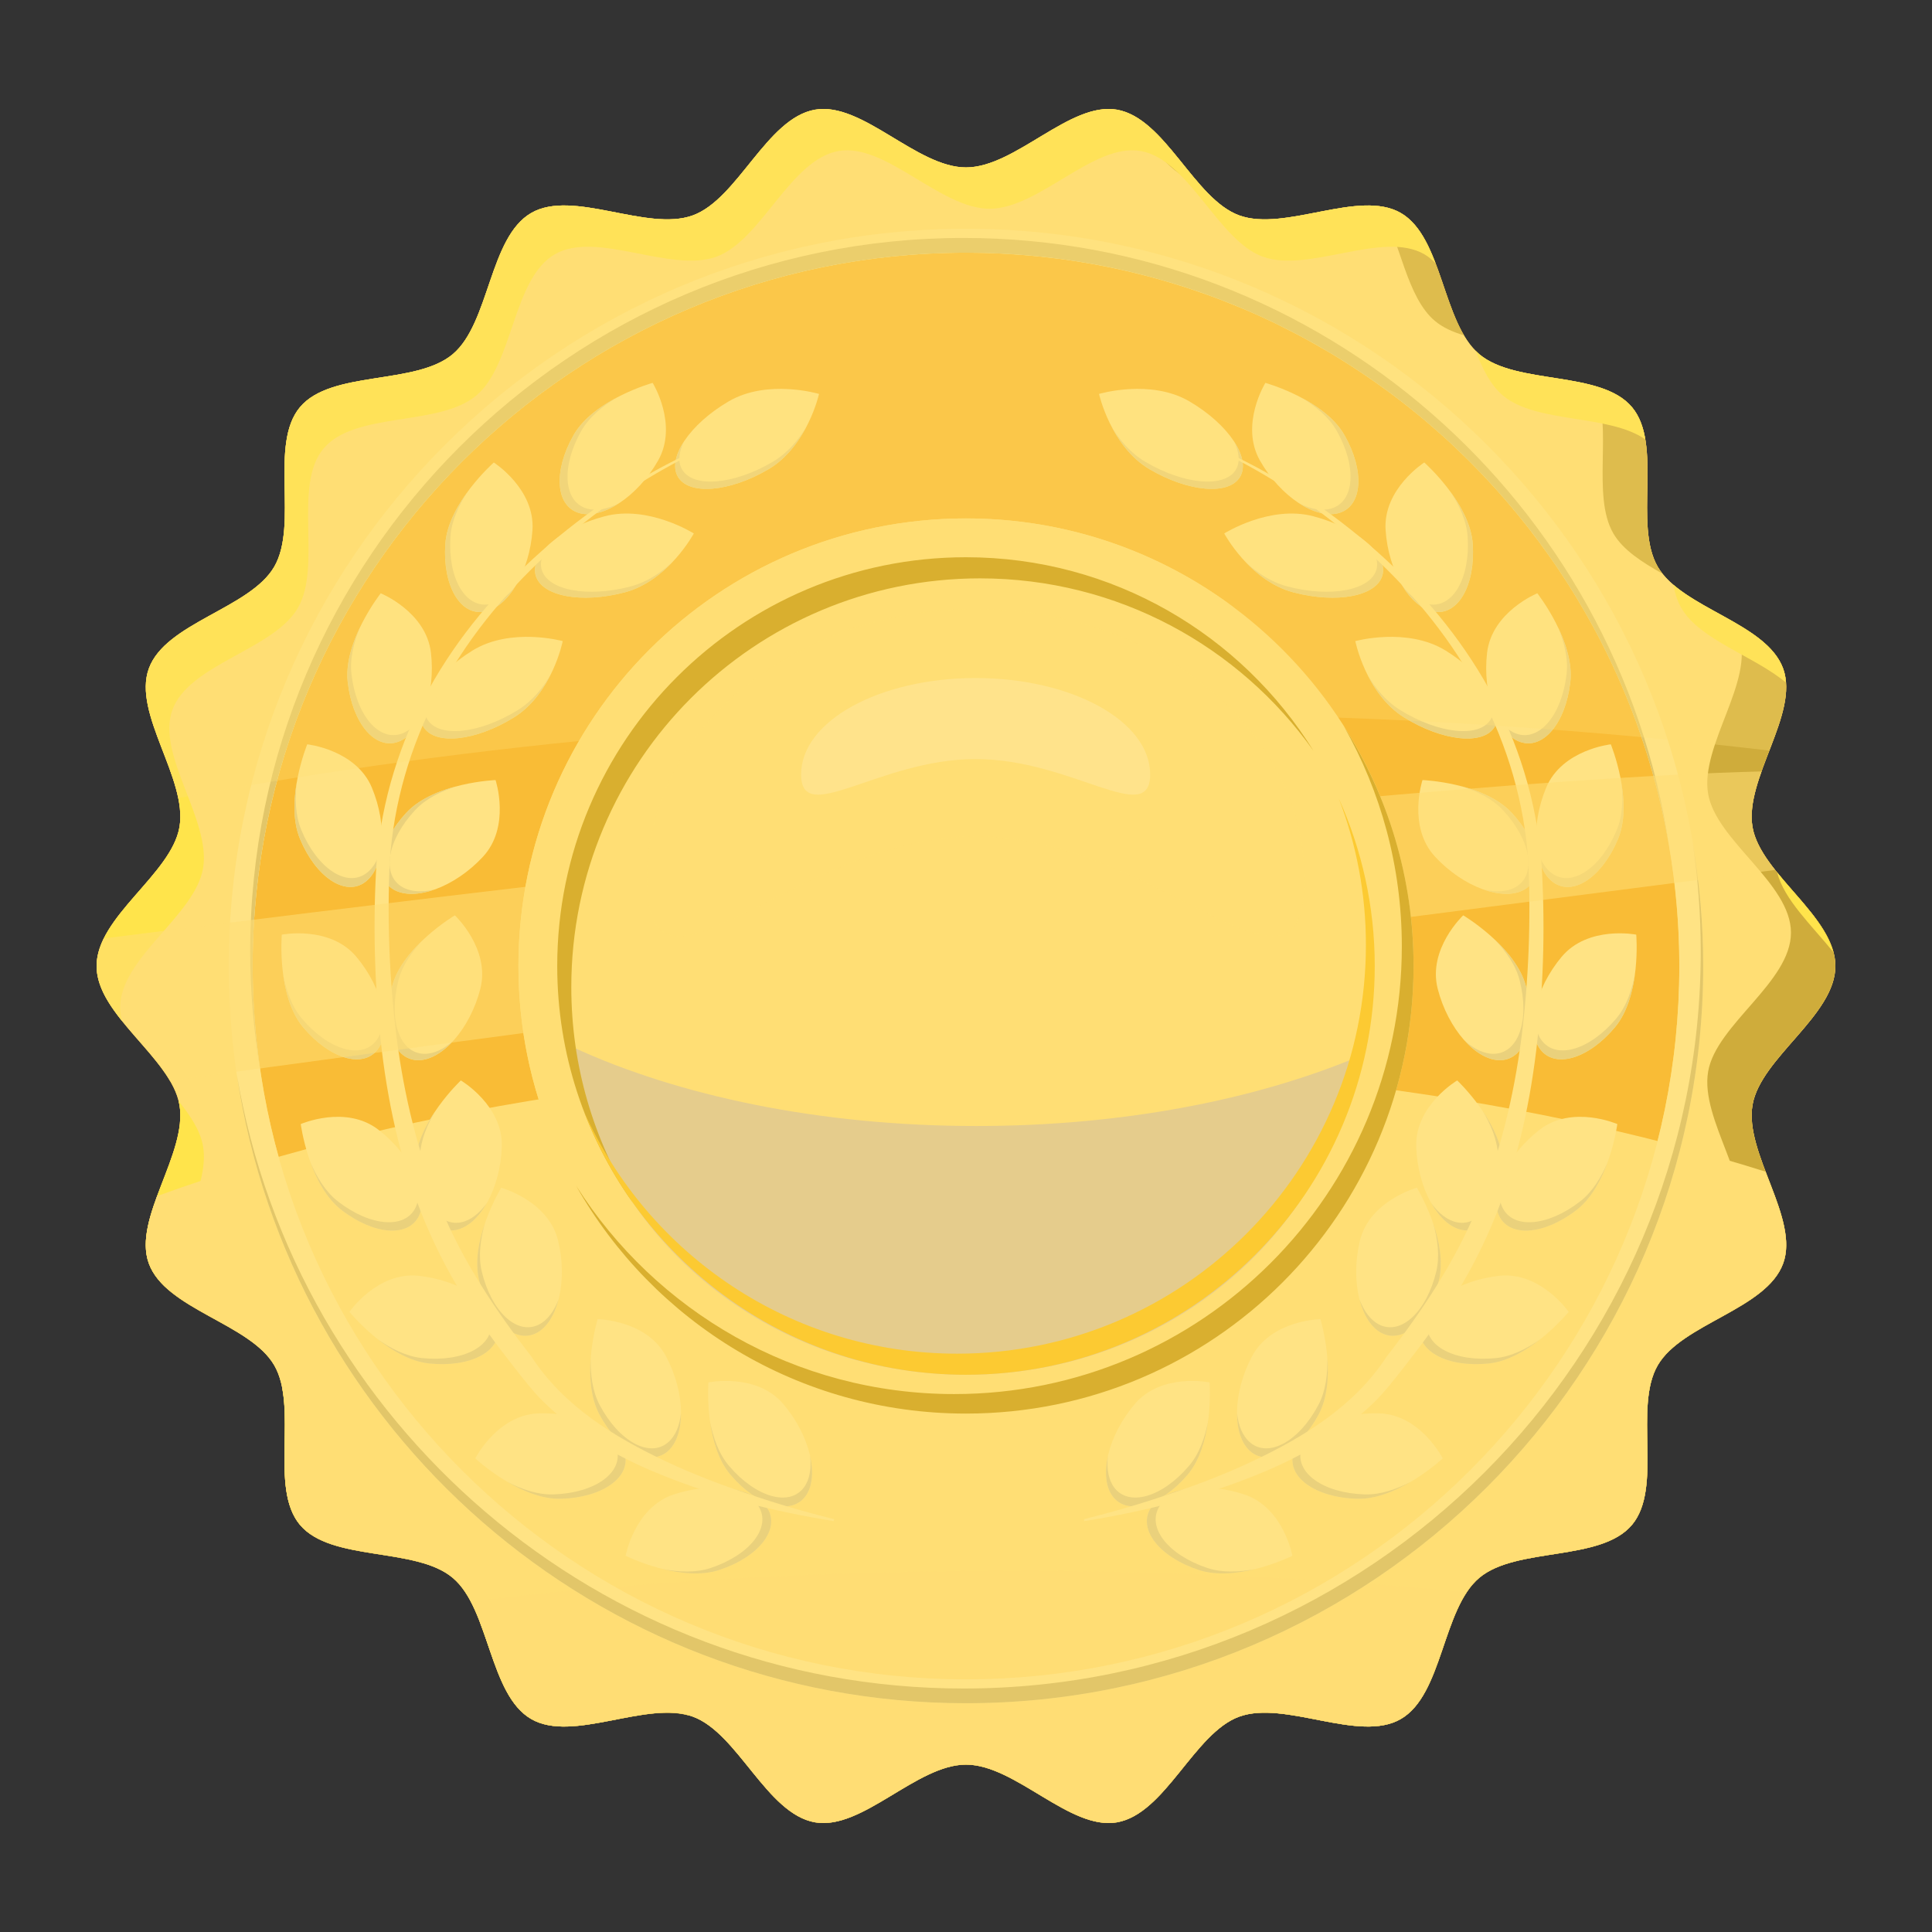 <svg id="Layer_1" enable-background="new 0 0 512 512" height="512" viewBox="0 0 512 512" width="512" xmlns="http://www.w3.org/2000/svg"><rect x="0" y="0" width="512" height="512" fill="#333333" stroke="none"/><g><path d="m486.4 256.006c0 13.088-19.772 24.295-21.954 36.767-2.24 12.819 12.461 30.094 8.105 42.051-4.422 12.169-26.836 15.932-33.24 27.004-6.46 11.162 1.433 32.457-6.818 42.275-8.274 9.853-30.61 5.755-40.462 14.029-9.83 8.251-9.64 30.967-20.813 37.427-11.061 6.404-30.649-5.06-42.824-.627-11.957 4.344-19.57 25.762-32.389 28.001-12.472 2.183-26.915-15.294-40.008-15.294-13.094 0-27.536 17.476-40.008 15.294-12.819-2.239-20.432-23.657-32.395-28.012-12.176-4.422-31.757 7.042-42.819.638-11.173-6.46-10.983-29.176-20.812-37.427-9.853-8.274-32.188-4.176-40.462-14.029-8.252-9.819-.358-31.113-6.819-42.275-6.404-11.072-28.818-14.834-33.24-27.004-4.355-11.957 10.351-29.232 8.106-42.051-2.182-12.472-21.948-23.68-21.948-36.767 0-13.099 19.766-24.306 21.949-36.778 2.245-12.819-12.461-30.083-8.106-42.052 4.428-12.17 26.836-15.932 33.24-26.992 6.46-11.174-1.433-32.457 6.819-42.287 8.273-9.852 30.609-5.744 40.467-14.017 9.824-8.262 9.634-30.979 20.807-37.439 11.062-6.403 30.649 5.072 42.824.639 11.957-4.355 19.57-25.762 32.389-28.012 12.472-2.183 26.915 15.305 40.008 15.305s27.536-17.488 40.008-15.305c12.819 2.25 20.432 23.657 32.395 28.012 12.175 4.433 31.757-7.031 42.818-.639 11.173 6.471 10.983 29.187 20.813 37.439 9.852 8.273 32.188 4.165 40.462 14.028 8.251 9.818.358 31.101 6.818 42.275 6.404 11.061 28.818 14.823 33.24 27.004 4.355 11.957-10.345 29.221-8.105 42.04 2.182 12.473 21.954 23.679 21.954 36.779z" fill="#f9bc36"/><path d="m464.446 292.773c2.183-12.472 21.954-23.679 21.954-36.767 0-13.099-19.772-24.306-21.954-36.778-2.24-12.819 12.461-30.083 8.105-42.04-4.422-12.181-26.836-15.943-33.24-27.004-6.46-11.174 1.433-32.457-6.818-42.275-8.274-9.863-30.61-5.755-40.462-14.028-9.83-8.251-9.64-30.968-20.813-37.439-11.061-6.393-30.643 5.072-42.818.639-11.963-4.355-19.576-25.762-32.395-28.012-12.472-2.183-26.915 15.305-40.008 15.305-13.094 0-27.536-17.488-40.008-15.305-12.819 2.25-20.432 23.657-32.389 28.012-12.175 4.433-31.762-7.042-42.824-.639-11.173 6.46-10.983 29.176-20.807 37.439-9.858 8.273-32.193 4.165-40.467 14.017-8.252 9.83-.358 31.113-6.819 42.287-6.404 11.061-28.812 14.823-33.24 26.992-4.355 11.968 10.351 29.232 8.106 42.052-2.183 12.471-21.949 23.677-21.949 36.777 0 13.088 19.766 24.295 21.949 36.767 2.245 12.819-12.461 30.094-8.106 42.051 4.422 12.169 26.836 15.932 33.24 27.004 6.46 11.162-1.433 32.457 6.819 42.275 8.273 9.853 30.609 5.755 40.462 14.029 9.83 8.251 9.639 30.967 20.812 37.427 11.062 6.404 30.643-5.06 42.819-.638 11.963 4.355 19.576 25.773 32.395 28.012 12.472 2.183 26.915-15.294 40.008-15.294s27.536 17.476 40.008 15.294c12.819-2.239 20.432-23.657 32.389-28.001 12.175-4.433 31.762 7.031 42.824.627 11.173-6.46 10.983-29.176 20.813-37.427 9.852-8.274 32.188-4.176 40.462-14.029 8.251-9.819.358-31.113 6.818-42.275 6.404-11.072 28.818-14.834 33.24-27.004 4.354-11.957-10.346-29.232-8.106-42.051zm-208.455 68.954c-58.386 0-105.721-47.336-105.721-105.722 0-58.397 47.336-105.733 105.721-105.733 58.397 0 105.733 47.336 105.733 105.733 0 58.386-47.336 105.722-105.733 105.722z" fill="#ffde74"/><g fill="#cfac3b"><path d="m316.633 48.246c.342.123.7.201 1.052.291-6.432-7.389-12.388-16.794-20.281-19.088 6.236 7.131 11.924 16.144 19.229 18.797z"/><path d="m41.817 338.933c3.996 4.982 11.184 8.464 17.801 12.192-3.947-4.96-11.151-8.442-17.801-12.192z"/><path d="m427.544 141.35c2.541 4.389 7.601 7.624 13.065 10.703-.482-.604-.918-1.22-1.299-1.869-6.46-11.174 1.433-32.457-6.818-42.275-2.34-2.788-5.822-4.445-9.808-5.587 4.838 10.692-.962 28.963 4.86 39.028z"/><path d="m380.264 85.047c2.094 1.757 4.77 2.944 7.736 3.829-6.012-10.154-7.4-27.004-16.782-32.434-1.623-.929-3.437-1.455-5.374-1.735 5.263 9.504 6.964 24.081 14.42 30.34z"/><path d="m464.446 292.773c2.183-12.472 21.954-23.679 21.954-36.767 0-13.099-19.772-24.306-21.954-36.778-2.24-12.819 12.461-30.083 8.105-42.04-2.026-5.576-7.826-9.393-14.14-12.942 1.019 1.265 1.836 2.62 2.374 4.109 4.355 11.957-10.345 29.232-8.106 42.051 2.183 12.461 21.944 23.679 21.944 36.767 0 13.099-19.761 24.306-21.944 36.767-2.239 12.83 12.461 30.094 8.106 42.063-4.422 12.17-26.836 15.932-33.24 26.993-6.46 11.173 1.433 32.456-6.819 42.287-8.273 9.852-30.609 5.743-40.461 14.017-9.83 8.251-9.639 30.979-20.813 37.427-11.067 6.415-30.654-5.06-42.824-.627-11.957 4.355-19.57 25.761-32.389 28.012-12.472 2.183-26.915-15.305-40.008-15.305s-27.542 17.488-40.008 15.305c-.481-.089-.941-.246-1.4-.381 3.975 4.546 8.173 8.33 13.166 9.203 12.472 2.183 26.915-15.294 40.008-15.294s27.536 17.476 40.008 15.294c12.819-2.239 20.432-23.657 32.389-28.001 12.175-4.433 31.762 7.031 42.824.627 11.173-6.46 10.983-29.176 20.813-37.427 9.852-8.274 32.188-4.176 40.462-14.029 8.251-9.819.358-31.113 6.818-42.275 6.404-11.072 28.818-14.834 33.24-27.004 4.355-11.958-10.345-29.233-8.105-42.052z"/><path d="m108.196 409.298c-7.064-5.934-20.539-5.52-30.659-8.442.532 1.176 1.148 2.284 1.965 3.247 6.516 7.759 21.731 6.886 32.725 10.199-1.153-1.948-2.452-3.672-4.031-5.004z"/><path d="m171.822 446.098c-10.384-3.784-26.153 3.986-37.438 2.362 1.674 3.023 3.7 5.542 6.393 7.098 10.759 6.225 29.546-4.4 41.76-.918-3.326-3.828-6.785-7.12-10.715-8.542z"/></g><g fill="#ffe44b"><path d="m485.841 252.311c-1.982-7.356-9.27-14.185-14.868-21.093 1.836 7.221 9.202 14.051 14.868 21.093z"/><path d="m445.569 161.122c4.926 8.52 19.312 12.73 27.71 19.76-.089-1.276-.291-2.519-.728-3.694-3.728-10.256-20.163-14.555-29.109-22.257.425 2.261 1.075 4.377 2.127 6.191z"/><path d="m398.29 104.818c8.911 7.49 28.034 4.882 37.718 11.621-.549-3.291-1.579-6.236-3.515-8.531-8.274-9.863-30.61-5.755-40.462-14.028-.358-.314-.683-.672-1.019-1.019 1.836 4.837 3.997 9.203 7.278 11.957z"/><path d="m127.24 430.088c3.146 8.229 5.385 17.768 10.58 23.086-3.157-8.251-5.385-17.801-10.58-23.086z"/><path d="m78.936 372.777c-1.013-1.758-2.457-3.303-4.131-4.758 2.167 11.632-2.211 27.866 4.697 36.084.784.929 1.724 1.702 2.743 2.408-1.808-10.726 1.64-25.191-3.309-33.734z"/><path d="m25.6 256.006c0 5.105 3.017 9.92 6.812 14.644-.33-1.22-.56-2.452-.56-3.706 0-13.088 19.766-24.295 21.949-36.767 2.245-12.819-12.466-30.094-8.112-42.051 4.434-12.17 26.847-15.932 33.246-27.004 6.466-11.162-1.427-32.457 6.824-42.275 8.273-9.853 30.609-5.755 40.462-14.028 9.824-8.252 9.639-30.968 20.813-37.428 11.061-6.404 30.643 5.061 42.819.638 11.957-4.355 19.57-25.773 32.395-28.012 12.461-2.183 26.915 15.305 40.002 15.305 13.099 0 27.542-17.488 40.014-15.305 12.819 2.239 20.433 23.657 32.39 28.012 12.175 4.422 31.751-7.042 42.824-.638 1.097.638 2.06 1.467 2.955 2.385-2.183-5.71-4.814-10.781-9.214-13.334-11.061-6.393-30.643 5.072-42.818.639-11.963-4.355-19.576-25.762-32.395-28.012-12.472-2.183-26.915 15.305-40.008 15.305-13.094 0-27.536-17.488-40.008-15.305-12.819 2.25-20.432 23.657-32.389 28.012-12.175 4.433-31.762-7.042-42.824-.639-11.173 6.46-10.983 29.176-20.807 37.439-9.858 8.273-32.193 4.165-40.467 14.017-8.252 9.83-.358 31.113-6.819 42.287-6.404 11.061-28.812 14.823-33.24 26.992-4.355 11.968 10.351 29.232 8.106 42.052-2.184 12.471-21.95 23.677-21.95 36.777z"/><path d="m53.802 303.722c-.716-4.097-3.342-8.061-6.527-11.991.084.347.207.694.275 1.042 2.245 12.819-12.461 30.094-8.106 42.051 1.019 2.799 3.017 5.15 5.53 7.255-.857-11.644 10.849-26.803 8.828-38.357z"/></g><path d="m427.589 176.829c-.034-.079-.067-.157-.101-.235-1.063-2.284-2.183-4.546-3.325-6.785-.156-.291-.302-.582-.448-.874-1.12-2.127-2.261-4.232-3.449-6.303-.213-.369-.425-.739-.638-1.108-1.176-2.038-2.396-4.053-3.639-6.035-.235-.358-.47-.727-.705-1.086-1.277-1.993-2.575-3.975-3.93-5.923-.179-.257-.358-.504-.549-.761-7.344-10.48-15.73-20.175-25-28.952-.515-.481-1.019-.985-1.545-1.478-1.4-1.287-2.833-2.553-4.277-3.807-.728-.638-1.455-1.276-2.206-1.903-1.355-1.153-2.731-2.273-4.12-3.381-.874-.683-1.736-1.377-2.62-2.049-1.343-1.041-2.709-2.06-4.075-3.056-.963-.705-1.937-1.388-2.911-2.071-1.355-.941-2.698-1.87-4.075-2.777-1.053-.705-2.116-1.377-3.191-2.06-1.344-.84-2.676-1.69-4.042-2.508-1.164-.694-2.345-1.355-3.521-2.026-1.316-.75-2.62-1.512-3.952-2.228-1.371-.739-2.76-1.422-4.148-2.127-1.186-.605-2.351-1.232-3.555-1.803-2.524-1.22-5.088-2.374-7.675-3.471-1.075-.47-2.172-.873-3.263-1.321-1.629-.661-3.252-1.321-4.91-1.937-1.181-.437-2.385-.84-3.583-1.254-1.59-.56-3.174-1.108-4.781-1.623-1.231-.391-2.474-.761-3.717-1.13-1.601-.471-3.213-.941-4.836-1.377-1.254-.336-2.519-.65-3.784-.963-1.64-.403-3.291-.784-4.949-1.142-1.265-.268-2.53-.537-3.806-.784-1.702-.336-3.415-.638-5.128-.918-1.254-.213-2.496-.426-3.751-.605-1.814-.269-3.627-.481-5.452-.694-1.187-.134-2.374-.291-3.56-.403-2.026-.202-4.076-.336-6.113-.471-1.008-.067-2.016-.156-3.023-.201-3.067-.157-6.146-.235-9.248-.235-104.233 0-189.04 84.808-189.04 189.04 0 2.866.09 5.71.224 8.554.045.974.101 1.959.162 2.945.112 1.858.263 3.705.425 5.553.101 1.12.19 2.239.308 3.359 10.217 94.672 90.585 168.631 187.921 168.631 104.244 0 189.052-84.808 189.052-189.04 0-10.86-.974-21.485-2.743-31.841-2.83-16.614-7.834-32.501-14.708-47.336zm-171.598 184.898c-58.386 0-105.721-47.336-105.721-105.722 0-58.397 47.336-105.733 105.721-105.733 58.397 0 105.733 47.336 105.733 105.733 0 58.386-47.336 105.722-105.733 105.722z" fill="#f9bc36"/><path d="m255.991 361.727c-46.731 0-86.347-30.33-100.319-72.369-42.091 6.045-80.671 15.483-114.046 27.62-2.363 6.415-4.086 12.64-2.183 17.846 4.422 12.169 26.836 15.932 33.24 27.004 6.46 11.162-1.433 32.457 6.819 42.275 8.273 9.853 30.609 5.755 40.462 14.029 9.83 8.251 9.639 30.967 20.812 37.427 11.062 6.404 30.643-5.06 42.819-.638 11.963 4.355 19.576 25.773 32.395 28.012 12.472 2.183 26.915-15.294 40.008-15.294s27.536 17.476 40.008 15.294c12.819-2.239 20.432-23.657 32.389-28.001 12.175-4.433 31.762 7.031 42.824.627 11.173-6.46 10.983-29.176 20.813-37.427 9.852-8.274 32.188-4.176 40.462-14.029 8.251-9.819.358-31.113 6.818-42.275 6.404-11.072 28.818-14.834 33.24-27.004 2.542-6.953-1.365-15.697-4.646-24.317-33.106-10.446-70.545-18.395-110.883-23.253-13.33 43.125-53.517 74.473-101.032 74.473z" fill="#ffde74"/><path d="m267.971 416.262c-51.159 0-99.687 2.9-143.267 8.095 5.436 10.233 7.07 25.997 16.071 31.203 11.062 6.404 30.643-5.06 42.819-.638 11.963 4.355 19.576 25.773 32.395 28.012 12.472 2.183 26.915-15.294 40.008-15.294s27.536 17.476 40.008 15.294c12.819-2.239 20.432-23.657 32.389-28.001 12.175-4.433 31.762 7.031 42.824.627 9.752-5.631 10.849-23.657 17.51-33.632-37.556-3.662-78.247-5.666-120.757-5.666z" fill="#ffde74" opacity=".25"/><g><g><path d="m255.991 451.372c-107.725 0-195.366-87.64-195.366-195.366 0-107.737 87.641-195.377 195.366-195.377 107.737 0 195.377 87.641 195.377 195.377.001 107.725-87.639 195.366-195.377 195.366zm0-384.407c-104.233 0-189.04 84.808-189.04 189.04s84.808 189.04 189.04 189.04c104.244 0 189.052-84.808 189.052-189.04s-84.808-189.04-189.052-189.04z" fill="#ffe384"/></g><g fill="#e2c669"><path d="m448.581 223.337c1.399 9.393 2.138 18.988 2.138 28.762 0 107.725-87.64 195.377-195.377 195.377-96.591 0-176.988-70.488-192.584-162.708 13.955 94.133 95.281 166.604 193.233 166.604 107.737 0 195.377-87.64 195.377-195.366.001-11.14-.985-22.045-2.787-32.669z"/><path d="m66.951 256.006c0-104.233 84.808-189.04 189.04-189.04 93.434 0 171.206 68.148 186.342 157.334-13.49-91.1-92.196-161.242-186.991-161.242-104.238 0-189.041 84.808-189.041 189.041 0 10.804.963 21.395 2.71 31.706-1.343-9.08-2.06-18.361-2.06-27.799z"/></g></g><g><g><path d="m165.558 156.979c-11.577 3.056-22.157 1.008-23.623-4.568-1.467-5.564 6.734-12.55 18.31-15.596 11.576-3.056 23.623 4.557 23.623 4.557s-6.734 12.562-18.31 15.607z" fill="#ffe384"/><path d="m178.215 148.941c-2.9 2.731-6.639 5.296-11.073 6.471-11.582 3.045-22.156.996-23.623-4.557-.576-2.205.364-4.624 2.408-6.941-3.124 2.765-4.702 5.811-3.991 8.497 1.466 5.576 12.046 7.624 23.623 4.568 5.294-1.388 9.571-4.781 12.656-8.038z" fill="#ead17c"/></g><g><path d="m136.158 190.152c-10.183 6.292-20.903 7.412-23.926 2.508-3.023-4.892 2.782-13.961 12.97-20.253s23.931-2.508 23.931-2.508-2.781 13.961-12.975 20.253z" fill="#ffe384"/><path d="m145.926 178.777c-1.982 3.449-4.803 6.986-8.711 9.416-10.194 6.281-20.903 7.412-23.925 2.508-1.198-1.937-1.002-4.523.28-7.333-2.183 3.56-2.81 6.93-1.338 9.292 3.023 4.904 13.743 3.784 23.926-2.508 4.663-2.877 7.764-7.356 9.768-11.375z" fill="#ead17c"/></g><g><path d="m203.64 124.366c-10.323 6.057-21.059 6.953-23.981 1.993s3.085-13.916 13.413-19.973c10.323-6.068 23.981-1.993 23.981-1.993s-3.096 13.905-13.413 19.973z" fill="#ffe384"/><path d="m213.649 113.204c-2.06 3.415-4.96 6.886-8.912 9.214-10.328 6.068-21.059 6.964-23.976 2.004-1.148-1.97-.901-4.546.443-7.322-2.262 3.493-2.956 6.852-1.545 9.259 2.922 4.96 13.659 4.064 23.981-1.993 4.719-2.776 7.916-7.188 10.009-11.162z" fill="#ead17c"/></g><g><path d="m151.983 115.342c-5.402 9.528-4.753 18.742 1.439 20.601 6.191 1.847 15.579-4.366 20.986-13.894 5.391-9.517-1.444-20.589-1.444-20.589s-15.585 4.354-20.981 13.882z" fill="#ffe384"/><path d="m163.302 105.445c-3.605 2.172-7.176 5.071-9.248 8.722-5.391 9.528-4.747 18.752 1.433 20.6 2.452.728 5.396.19 8.397-1.299-3.695 2.351-7.456 3.37-10.463 2.475-6.191-1.858-6.841-11.073-1.439-20.601 2.464-4.344 7.065-7.613 11.32-9.897z" fill="#ead17c"/></g><g><path d="m118.009 144.193c-.722 10.916 3.869 18.943 10.25 17.925 6.382-1.03 12.125-10.703 12.853-21.631.716-10.927-10.25-17.924-10.25-17.924s-12.131 10.704-12.853 21.63z" fill="#ffe384"/><path d="m123.904 130.356c-2.307 3.526-4.266 7.68-4.534 11.878-.722 10.916 3.868 18.943 10.244 17.913 2.519-.403 4.937-2.161 6.986-4.814-2.295 3.739-5.24 6.281-8.341 6.785-6.381 1.019-10.971-7.009-10.25-17.925.331-4.993 3.046-9.93 5.895-13.837z" fill="#ead17c"/></g><g><path d="m92.153 180.815c1.265 10.882 7.232 17.936 13.323 15.786 6.091-2.16 9.998-12.73 8.733-23.601s-13.312-15.775-13.312-15.775-9.998 12.73-8.744 23.59z" fill="#ffe384"/><path d="m95.45 166.148c-1.629 3.885-2.805 8.33-2.312 12.506 1.265 10.86 7.227 17.936 13.317 15.775 2.402-.851 4.461-3.023 6.001-6.012-1.584 4.087-4.025 7.132-6.981 8.184-6.09 2.15-12.058-4.904-13.323-15.786-.57-4.96 1.205-10.311 3.298-14.667z" fill="#ead17c"/></g><g><path d="m79.508 222.329c4.203 10.11 11.884 15.26 17.146 11.509 5.262-3.761 6.113-14.991 1.903-25.089-4.21-10.11-17.135-11.498-17.135-11.498s-6.118 14.979-1.914 25.078z" fill="#ffe384"/><path d="m78.64 207.316c-.493 4.187-.403 8.789 1.22 12.662 4.198 10.099 11.878 15.249 17.141 11.498 2.077-1.478 3.454-4.131 4.12-7.423-.404 4.366-1.909 7.96-4.467 9.785-5.262 3.751-12.943-1.399-17.146-11.509-1.921-4.613-1.686-10.244-.868-15.013z" fill="#ead17c"/></g><g><path d="m80.308 272.217c7.031 8.397 15.887 11.028 19.805 5.878 3.896-5.15 1.371-16.122-5.654-24.518-7.025-8.397-19.782-5.889-19.782-5.889s-1.378 16.132 5.631 24.529z" fill="#ffe384"/><path d="m75.023 258.144c.761 4.143 2.222 8.498 4.921 11.722 7.02 8.386 15.881 11.016 19.789 5.878 1.545-2.038 2.071-4.982 1.724-8.319.918 4.288.549 8.173-1.344 10.669-3.919 5.15-12.774 2.519-19.805-5.878-3.196-3.839-4.652-9.28-5.285-14.072z" fill="#ead17c"/></g><g><path d="m90.457 320.627c8.66 6.707 17.885 7.367 20.606 1.5 2.698-5.866-2.121-16.043-10.781-22.738-8.665-6.695-20.583-1.501-20.583-1.501s2.109 16.056 10.758 22.739z" fill="#ffe384"/><path d="m82.273 308.021c1.64 3.885 3.996 7.826 7.328 10.401 8.654 6.684 17.874 7.356 20.577 1.489 1.075-2.306.963-5.307-.089-8.497 1.814 4.008 2.284 7.871.974 10.714-2.721 5.867-11.946 5.207-20.606-1.5-3.947-3.057-6.533-8.061-8.184-12.607z" fill="#ead17c"/></g><g><path d="m113.727 361.335c10.888 1.131 19.083-3.168 18.299-9.584-.789-6.415-10.25-12.517-21.143-13.659-10.888-1.12-18.283 9.572-18.283 9.572s10.245 12.53 21.127 13.671z" fill="#ffe384"/><path d="m100.124 354.92c3.437 2.44 7.524 4.545 11.705 4.982 10.877 1.12 19.072-3.168 18.283-9.572-.308-2.53-1.982-5.016-4.556-7.177 3.65 2.441 6.091 5.486 6.471 8.598.784 6.415-7.412 10.715-18.299 9.584-4.972-.526-9.809-3.426-13.604-6.415z" fill="#ead17c"/></g><g><path d="m148.714 397.196c10.938-.325 18.496-5.688 16.861-11.935-1.646-6.247-11.834-11.039-22.783-10.703-10.938.336-16.838 11.924-16.838 11.924s11.827 11.049 22.76 10.714z" fill="#ffe384"/><path d="m134.372 392.661c3.74 1.959 8.072 3.505 12.271 3.37 10.938-.336 18.484-5.676 16.838-11.935-.639-2.463-2.631-4.702-5.469-6.483 3.941 1.926 6.768 4.613 7.563 7.647 1.635 6.248-5.923 11.61-16.861 11.935-4.993.157-10.166-2.071-14.342-4.534z" fill="#ead17c"/></g><g><path d="m190.675 416.038c10.401-3.437 16.094-10.737 12.741-16.267-3.37-5.509-14.499-7.177-24.888-3.717-10.39 3.459-12.73 16.245-12.73 16.245s14.51 7.198 24.877 3.739z" fill="#ffe384"/><path d="m175.645 415.814c4.137.795 8.727 1.041 12.719-.291 10.378-3.459 16.077-10.736 12.713-16.256-1.316-2.172-3.863-3.751-7.098-4.657 4.332.727 7.803 2.496 9.438 5.161 3.353 5.53-2.34 12.83-12.741 16.267-4.736 1.579-10.334.94-15.031-.224z" fill="#ead17c"/></g><g><path d="m107.704 215.365c-7.451 8.027-8.957 17.141-3.37 20.388 5.609 3.224 16.178-.649 23.629-8.677 7.451-8.016 3.364-20.354 3.364-20.354s-16.167.638-23.623 8.643z" fill="#ffe384"/><path d="m121.004 208.357c-4.014 1.287-8.156 3.269-11.017 6.359-7.445 8.016-8.957 17.129-3.359 20.365 2.206 1.277 5.189 1.422 8.458.672-4.137 1.444-8.033 1.556-10.754 0-5.587-3.247-4.081-12.36 3.37-20.388 3.405-3.65 8.634-5.777 13.302-7.008z" fill="#ead17c"/></g><g><path d="m103.897 261.436c-2.731 10.602.291 19.335 6.751 19.525 6.46.168 13.91-8.285 16.642-18.887 2.726-10.602-6.746-19.503-6.746-19.503s-13.915 8.273-16.647 18.865z" fill="#ffe384"/><path d="m112.249 248.93c-2.911 3.046-5.61 6.774-6.656 10.837-2.726 10.591.297 19.324 6.746 19.503 2.558.079 5.251-1.21 7.764-3.437-2.945 3.247-6.32 5.206-9.455 5.127-6.46-.19-9.483-8.923-6.751-19.525 1.249-4.836 4.831-9.191 8.352-12.505z" fill="#ead17c"/></g><g><path d="m110.021 308.368c-.347 10.938 4.523 18.809 10.86 17.577 6.348-1.254 11.761-11.129 12.103-22.078.347-10.938-10.855-17.543-10.855-17.543s-11.761 11.117-12.108 22.044z" fill="#ffe384"/><path d="m115.434 294.34c-2.183 3.605-3.997 7.837-4.12 12.035-.347 10.938 4.518 18.798 10.854 17.555 2.508-.492 4.853-2.34 6.818-5.06-2.161 3.807-5.027 6.46-8.106 7.076-6.336 1.231-11.207-6.639-10.86-17.577.158-4.994 2.699-10.021 5.414-14.029z" fill="#ead17c"/></g><g><path d="m126.955 339.235c2.558 10.647 9.321 16.939 15.108 14.085 5.794-2.889 8.42-13.827 5.856-24.485-2.547-10.636-15.092-14.073-15.092-14.073s-8.419 13.826-5.872 24.473z" fill="#ffe384"/><path d="m128.483 324.266c-1.153 4.064-1.791 8.609-.806 12.707 2.547 10.636 9.315 16.939 15.098 14.073 2.295-1.142 4.069-3.549 5.245-6.684-1.081 4.243-3.146 7.557-5.956 8.957-5.788 2.855-12.55-3.438-15.108-14.085-1.16-4.869-.04-10.389 1.527-14.968z" fill="#ead17c"/></g><g><path d="m158.801 374.748c5.127 9.662 13.244 14.073 18.148 9.863 4.887-4.232 4.691-15.483-.448-25.168-5.116-9.662-18.126-9.852-18.126-9.852s-4.696 15.484.426 25.157z" fill="#ffe384"/><path d="m156.539 359.88c-.101 4.21.42 8.777 2.396 12.495 5.117 9.651 13.244 14.073 18.132 9.852 1.931-1.668 3.056-4.433 3.409-7.769.011 4.377-1.164 8.094-3.526 10.154-4.904 4.21-13.021-.201-18.148-9.863-2.335-4.423-2.632-10.055-2.263-14.869z" fill="#ead17c"/></g><g><path d="m193.586 390.825c7.087 8.341 15.976 10.883 19.85 5.721 3.857-5.195 1.243-16.133-5.866-24.474-7.087-8.34-19.828-5.721-19.828-5.721s-1.242 16.133 5.844 24.474z" fill="#ffe384"/><path d="m188.168 376.785c.817 4.154 2.306 8.487 5.038 11.689 7.082 8.329 15.965 10.894 19.834 5.721 1.522-2.06 2.026-5.004 1.652-8.33.952 4.277.61 8.161-1.254 10.681-3.874 5.161-12.763 2.62-19.85-5.721-3.237-3.818-4.743-9.248-5.42-14.04z" fill="#ead17c"/></g><path d="m183.174 120.481c-14.062 6.93-27.004 16.122-38.519 26.702-11.47 10.625-21.435 22.951-28.655 36.745-7.266 13.748-11.677 28.952-12.713 44.425-.722 15.506-.095 31.27 1.825 46.708 2.021 15.439 5.626 30.677 11.65 44.906 5.911 14.308 14.476 27.194 24.082 39.565 8.442 12.998 21.815 21.272 35.866 27.867 7.036 3.302 14.347 6.101 21.77 8.565 7.412 2.553 14.958 4.736 22.582 6.639l-.101.515c-15.551-2.519-30.99-6.292-45.746-12.293-7.389-2.956-14.532-6.65-21.216-11.184-3.331-2.284-6.527-4.825-9.472-7.669-3.045-2.878-5.497-6.147-7.915-9.181-4.848-6.202-9.662-12.584-13.917-19.38-4.221-6.796-7.842-14.006-10.832-21.428-5.934-14.902-9.287-30.643-11-46.406-1.679-15.809-2.054-31.617-1.041-47.504 1.332-15.92 6.152-31.493 13.832-45.421 7.697-13.928 18.098-26.186 29.926-36.655 11.873-10.424 25.067-19.346 39.37-26.008z" fill="#ffe384"/></g><g><g><path d="m342.748 156.979c11.576 3.056 22.156 1.008 23.623-4.568 1.467-5.564-6.728-12.55-18.316-15.596-11.576-3.056-23.623 4.557-23.623 4.557s6.739 12.562 18.316 15.607z" fill="#ffe384"/><path d="m330.091 148.941c2.9 2.731 6.633 5.296 11.072 6.471 11.582 3.045 22.162.996 23.629-4.557.571-2.205-.369-4.624-2.418-6.941 3.135 2.765 4.702 5.811 3.997 8.497-1.467 5.576-12.047 7.624-23.623 4.568-5.296-1.388-9.573-4.781-12.657-8.038z" fill="#ead17c"/></g><g><path d="m372.148 190.152c10.188 6.292 20.902 7.412 23.925 2.508 3.023-4.892-2.788-13.961-12.965-20.253-10.188-6.292-23.937-2.508-23.937-2.508s2.789 13.961 12.977 20.253z" fill="#ffe384"/><path d="m362.374 178.777c1.982 3.449 4.814 6.986 8.721 9.416 10.188 6.281 20.903 7.412 23.925 2.508 1.187-1.937.997-4.523-.291-7.333 2.183 3.56 2.81 6.93 1.343 9.292-3.023 4.904-13.737 3.784-23.925-2.508-4.668-2.877-7.769-7.356-9.773-11.375z" fill="#ead17c"/></g><g><path d="m304.665 124.366c10.323 6.057 21.06 6.953 23.976 1.993 2.922-4.96-3.079-13.916-13.407-19.973-10.323-6.068-23.981-1.993-23.981-1.993s3.095 13.905 13.412 19.973z" fill="#ffe384"/><path d="m294.651 113.204c2.06 3.415 4.96 6.886 8.923 9.214 10.323 6.068 21.059 6.964 23.971 2.004 1.148-1.97.895-4.546-.448-7.322 2.262 3.493 2.956 6.852 1.545 9.259-2.917 4.96-13.654 4.064-23.976-1.993-4.72-2.776-7.922-7.188-10.015-11.162z" fill="#ead17c"/></g><g><path d="m356.317 115.342c5.407 9.528 4.758 18.742-1.433 20.601-6.191 1.847-15.585-4.366-20.986-13.894-5.391-9.517 1.438-20.589 1.438-20.589s15.585 4.354 20.981 13.882z" fill="#ffe384"/><path d="m344.998 105.445c3.605 2.172 7.176 5.071 9.248 8.722 5.396 9.528 4.758 18.752-1.433 20.6-2.447.728-5.391.19-8.391-1.299 3.694 2.351 7.451 3.37 10.463 2.475 6.191-1.858 6.84-11.073 1.433-20.601-2.464-4.344-7.06-7.613-11.32-9.897z" fill="#ead17c"/></g><g><path d="m390.296 144.193c.717 10.916-3.874 18.943-10.255 17.925-6.382-1.03-12.125-10.703-12.842-21.631-.727-10.927 10.244-17.924 10.244-17.924s12.136 10.704 12.853 21.63z" fill="#ffe384"/><path d="m384.407 130.356c2.306 3.526 4.265 7.68 4.534 11.878.717 10.916-3.874 18.943-10.244 17.913-2.519-.403-4.937-2.161-6.997-4.814 2.306 3.739 5.251 6.281 8.341 6.785 6.381 1.019 10.971-7.009 10.255-17.925-.325-4.993-3.045-9.93-5.889-13.837z" fill="#ead17c"/></g><g><path d="m416.147 180.815c-1.265 10.882-7.232 17.936-13.323 15.786-6.09-2.16-9.998-12.73-8.733-23.601s13.312-15.775 13.312-15.775 10.009 12.73 8.744 23.59z" fill="#ffe384"/><path d="m412.855 166.148c1.623 3.885 2.799 8.33 2.306 12.506-1.254 10.86-7.221 17.936-13.312 15.775-2.407-.851-4.456-3.023-6.001-6.012 1.579 4.087 4.019 7.132 6.975 8.184 6.091 2.15 12.058-4.904 13.323-15.786.583-4.96-1.197-10.311-3.291-14.667z" fill="#ead17c"/></g><g><path d="m428.798 222.329c-4.21 10.11-11.89 15.26-17.152 11.509-5.262-3.761-6.113-14.991-1.903-25.089 4.21-10.11 17.14-11.498 17.14-11.498s6.113 14.979 1.915 25.078z" fill="#ffe384"/><path d="m429.66 207.316c.504 4.187.403 8.789-1.209 12.662-4.21 10.099-11.879 15.249-17.141 11.498-2.082-1.478-3.46-4.131-4.12-7.423.392 4.366 1.903 7.96 4.456 9.785 5.262 3.751 12.942-1.399 17.152-11.509 1.915-4.613 1.68-10.244.862-15.013z" fill="#ead17c"/></g><g><path d="m427.992 272.217c-7.02 8.397-15.887 11.028-19.794 5.878-3.908-5.15-1.377-16.122 5.642-24.518 7.031-8.397 19.783-5.889 19.783-5.889s1.389 16.132-5.631 24.529z" fill="#ffe384"/><path d="m433.288 258.144c-.772 4.143-2.228 8.498-4.926 11.722-7.02 8.386-15.886 11.016-19.783 5.878-1.545-2.038-2.072-4.982-1.736-8.319-.918 4.288-.549 8.173 1.355 10.669 3.907 5.15 12.774 2.519 19.794-5.878 3.202-3.839 4.657-9.28 5.296-14.072z" fill="#ead17c"/></g><g><path d="m417.849 320.627c-8.666 6.707-17.891 7.367-20.6 1.5-2.709-5.866 2.116-16.043 10.77-22.738 8.665-6.695 20.589-1.501 20.589-1.501s-2.116 16.056-10.759 22.739z" fill="#ffe384"/><path d="m426.033 308.021c-1.635 3.885-3.997 7.826-7.322 10.401-8.654 6.684-17.88 7.356-20.589 1.489-1.075-2.306-.963-5.307.1-8.497-1.825 4.008-2.295 7.871-.974 10.714 2.71 5.867 11.935 5.207 20.6-1.5 3.942-3.057 6.528-8.061 8.185-12.607z" fill="#ead17c"/></g><g><path d="m394.584 361.335c-10.894 1.131-19.089-3.168-18.305-9.584.795-6.415 10.256-12.517 21.138-13.659 10.894-1.12 18.294 9.572 18.294 9.572s-10.256 12.53-21.127 13.671z" fill="#ffe384"/><path d="m408.176 354.92c-3.437 2.44-7.513 4.545-11.7 4.982-10.882 1.12-19.077-3.168-18.282-9.572.302-2.53 1.982-5.016 4.557-7.177-3.65 2.441-6.091 5.486-6.471 8.598-.784 6.415 7.412 10.715 18.305 9.584 4.959-.526 9.795-3.426 13.591-6.415z" fill="#ead17c"/></g><g><path d="m359.586 397.196c-10.938-.325-18.49-5.688-16.855-11.935 1.646-6.247 11.839-11.039 22.778-10.703 10.938.336 16.838 11.924 16.838 11.924s-11.823 11.049-22.761 10.714z" fill="#ffe384"/><path d="m373.928 392.661c-3.74 1.959-8.061 3.505-12.271 3.37-10.932-.336-18.478-5.676-16.833-11.935.638-2.463 2.625-4.702 5.469-6.483-3.941 1.926-6.773 4.613-7.563 7.647-1.635 6.248 5.917 11.61 16.855 11.935 4.994.157 10.178-2.071 14.343-4.534z" fill="#ead17c"/></g><g><path d="m317.624 416.038c-10.39-3.437-16.089-10.737-12.73-16.267 3.358-5.509 14.499-7.177 24.882-3.717 10.39 3.459 12.724 16.245 12.724 16.245s-14.503 7.198-24.876 3.739z" fill="#ffe384"/><path d="m332.66 415.814c-4.142.795-8.732 1.041-12.718-.291-10.379-3.459-16.077-10.736-12.719-16.256 1.321-2.172 3.868-3.751 7.098-4.657-4.327.727-7.803 2.496-9.427 5.161-3.359 5.53 2.34 12.83 12.73 16.267 4.736 1.579 10.334.94 15.036-.224z" fill="#ead17c"/></g><g><path d="m400.596 215.365c7.456 8.027 8.957 17.141 3.37 20.388-5.598 3.224-16.167-.649-23.623-8.677-7.456-8.016-3.37-20.354-3.37-20.354s16.178.638 23.623 8.643z" fill="#ffe384"/><path d="m387.296 208.357c4.019 1.287 8.161 3.269 11.017 6.359 7.456 8.016 8.957 17.129 3.37 20.365-2.217 1.277-5.195 1.422-8.464.672 4.131 1.444 8.027 1.556 10.748 0 5.587-3.247 4.086-12.36-3.37-20.388-3.393-3.65-8.622-5.777-13.301-7.008z" fill="#ead17c"/></g><g><path d="m404.414 261.436c2.721 10.602-.302 19.335-6.751 19.525-6.471.168-13.917-8.285-16.648-18.887-2.732-10.602 6.751-19.503 6.751-19.503s13.905 8.273 16.648 18.865z" fill="#ffe384"/><path d="m396.05 248.93c2.922 3.046 5.62 6.774 6.662 10.837 2.732 10.591-.291 19.324-6.751 19.503-2.553.079-5.251-1.21-7.759-3.437 2.945 3.247 6.315 5.206 9.46 5.127 6.449-.19 9.471-8.923 6.751-19.525-1.253-4.836-4.836-9.191-8.363-12.505z" fill="#ead17c"/></g><g><path d="m398.29 308.368c.335 10.938-4.523 18.809-10.871 17.577-6.337-1.254-11.756-11.129-12.103-22.078-.336-10.938 10.86-17.543 10.86-17.543s11.767 11.117 12.114 22.044z" fill="#ffe384"/><path d="m392.871 294.34c2.183 3.605 3.997 7.837 4.12 12.035.347 10.938-4.523 18.798-10.849 17.555-2.519-.492-4.859-2.34-6.829-5.06 2.161 3.807 5.038 6.46 8.106 7.076 6.348 1.231 11.207-6.639 10.871-17.577-.168-4.994-2.698-10.021-5.419-14.029z" fill="#ead17c"/></g><g><path d="m381.351 339.235c-2.553 10.647-9.315 16.939-15.114 14.085-5.788-2.889-8.408-13.827-5.856-24.485 2.553-10.636 15.103-14.073 15.103-14.073s8.408 13.826 5.867 24.473z" fill="#ffe384"/><path d="m379.828 324.266c1.153 4.064 1.78 8.609.794 12.707-2.541 10.636-9.303 16.939-15.092 14.073-2.295-1.142-4.064-3.549-5.251-6.684 1.086 4.243 3.157 7.557 5.956 8.957 5.799 2.855 12.562-3.438 15.114-14.085 1.154-4.869.046-10.389-1.521-14.968z" fill="#ead17c"/></g><g><path d="m349.51 374.748c-5.133 9.662-13.256 14.073-18.154 9.863-4.887-4.232-4.696-15.483.442-25.168 5.128-9.662 18.132-9.852 18.132-9.852s4.696 15.484-.42 25.157z" fill="#ffe384"/><path d="m351.76 359.88c.106 4.21-.414 8.777-2.396 12.495-5.117 9.651-13.244 14.073-18.126 9.852-1.937-1.668-3.056-4.433-3.415-7.769-.011 4.377 1.164 8.094 3.532 10.154 4.898 4.21 13.021-.201 18.154-9.863 2.329-4.423 2.632-10.055 2.251-14.869z" fill="#ead17c"/></g><g><path d="m314.724 390.825c-7.098 8.341-15.976 10.883-19.855 5.721-3.857-5.195-1.243-16.133 5.866-24.474 7.087-8.34 19.822-5.721 19.822-5.721s1.243 16.133-5.833 24.474z" fill="#ffe384"/><path d="m320.132 376.785c-.806 4.154-2.307 8.487-5.038 11.689-7.076 8.329-15.965 10.894-19.828 5.721-1.522-2.06-2.026-5.004-1.651-8.33-.957 4.277-.61 8.161 1.254 10.681 3.879 5.161 12.757 2.62 19.855-5.721 3.23-3.818 4.736-9.248 5.408-14.04z" fill="#ead17c"/></g><path d="m325.131 120.481c14.068 6.93 26.998 16.122 38.519 26.702 11.475 10.625 21.429 22.951 28.65 36.745 7.266 13.748 11.689 28.952 12.719 44.425.716 15.506.101 31.27-1.825 46.708-2.015 15.439-5.631 30.677-11.655 44.906-5.911 14.308-14.465 27.194-24.071 39.565-8.453 12.998-21.82 21.272-35.871 27.867-7.042 3.302-14.347 6.101-21.776 8.565-7.406 2.553-14.952 4.736-22.582 6.639l.101.515c15.551-2.519 30.995-6.292 45.746-12.293 7.395-2.956 14.538-6.65 21.216-11.184 3.337-2.284 6.527-4.825 9.483-7.669 3.034-2.878 5.497-6.147 7.916-9.181 4.836-6.202 9.651-12.584 13.905-19.38 4.221-6.796 7.848-14.006 10.837-21.428 5.933-14.902 9.281-30.643 10.994-46.406 1.691-15.809 2.06-31.617 1.041-47.504-1.332-15.92-6.147-31.493-13.827-45.421-7.703-13.928-18.104-26.186-29.926-36.655-11.879-10.424-25.068-19.346-39.376-26.008z" fill="#ffe384"/></g><path d="m169.807 194.821c19.156-26.948 50.605-44.548 86.185-44.548 33.263 0 62.92 15.372 82.3 39.387 45.096 1.164 88.816 4.321 130.599 9.259 3-7.77 5.945-15.472 3.66-21.731-4.422-12.181-26.836-15.943-33.24-27.004-6.46-11.174 1.433-32.457-6.818-42.275-8.274-9.863-30.61-5.755-40.462-14.028-9.83-8.251-9.64-30.968-20.813-37.439-11.061-6.393-30.643 5.072-42.818.639-11.963-4.355-19.576-25.762-32.395-28.012-12.472-2.183-26.915 15.305-40.008 15.305-13.094 0-27.536-17.488-40.008-15.305-12.819 2.25-20.432 23.657-32.389 28.012-12.175 4.433-31.762-7.042-42.824-.639-11.173 6.46-10.983 29.176-20.807 37.439-9.858 8.273-32.193 4.165-40.467 14.017-8.252 9.83-.358 31.113-6.819 42.287-6.404 11.061-28.812 14.823-33.24 26.992-3.532 9.685 5.435 22.851 7.781 34.315 38.76-7.244 79.792-12.876 122.583-16.671z" fill="#ffde74" opacity=".31"/><g fill="#ffde74" opacity=".56"><path d="m464.446 219.228c-.784-4.512.537-9.595 2.385-14.79-28.963.728-69.402 3.661-114.622 7.759 4.601 10.076 7.669 20.981 8.9 32.446 43.036-5.564 81.405-10.513 109.315-14.096-2.933-3.718-5.296-7.457-5.978-11.319z"/><path d="m150.27 256.006c0-7.759.862-15.316 2.446-22.593-50.677 5.945-95.522 11.521-125.207 15.282-1.181 2.374-1.909 4.814-1.909 7.311 0 10.837 13.519 20.387 19.418 30.419 28.885-3.996 65.898-8.979 106.466-14.364-.8-5.24-1.214-10.603-1.214-16.055z"/></g><g><g><path d="m374.611 256.006c0 65.506-53.107 118.608-118.619 118.608-65.506 0-118.608-53.102-118.608-118.608 0-65.518 53.102-118.619 118.608-118.619 65.511-.001 118.619 53.101 118.619 118.619z" fill="#ffde74"/><path d="m258.746 298.404c-41.368 0-78.986-7.96-107.087-20.959 6.801 49.027 50.896 86.879 104.31 86.879 52.475 0 95.959-36.51 103.941-84.271-27.373 11.455-62.645 18.351-101.164 18.351z" fill="#e5cc8c"/><path d="m151.401 261.592c0-59.83 48.5-108.319 108.325-108.319 36.493 0 68.742 18.059 88.368 45.712-19.105-30.788-53.197-51.31-92.102-51.31-59.819 0-108.319 48.5-108.319 108.33 0 23.332 7.4 44.917 19.95 62.607-10.277-16.57-16.222-36.095-16.222-57.02z" fill="#d9af2f"/><path d="m141.207 258.726c0-65.495 53.102-118.608 118.614-118.608 25 0 48.187 7.759 67.309 20.97-19.822-14.879-44.447-23.702-71.138-23.702-65.506 0-118.608 53.102-118.608 118.619 0 40.506 20.315 76.243 51.299 97.638-28.829-21.629-47.476-56.09-47.476-94.917z" fill="#ffde74"/><path d="m356.194 192.559c9.729 17.208 15.305 37.081 15.305 58.263 0 65.506-53.101 118.619-118.608 118.619-42.169 0-79.165-22.034-100.191-55.173 20.354 36.017 58.968 60.345 103.292 60.345 65.512 0 118.619-53.102 118.619-118.608 0-23.354-6.774-45.096-18.417-63.446z" fill="#d9af2f"/><path d="m354.817 211.659c4.624 12.046 7.165 25.089 7.165 38.748 0 59.83-48.495 108.33-108.319 108.33-44.022 0-81.88-26.277-98.825-63.995 15.59 40.686 54.987 69.582 101.153 69.582 59.83 0 108.331-48.5 108.331-108.319 0-15.808-3.415-30.799-9.505-44.346z" fill="#fcca32"/></g><path d="m345.692 233.043c0 39.577-39.006-11.397-87.137-11.397-48.119 0-87.131 50.974-87.131 11.397s39.012-71.653 87.131-71.653c48.131 0 87.137 32.076 87.137 71.653z" fill="#ffde74" opacity=".53"/><path d="m304.805 205.222c0 14.107-20.712-4.064-46.25-4.064s-46.25 18.171-46.25 4.064c0-14.106 20.712-25.538 46.25-25.538s46.25 11.431 46.25 25.538z" fill="#ffebab" opacity=".43"/></g></g></svg>